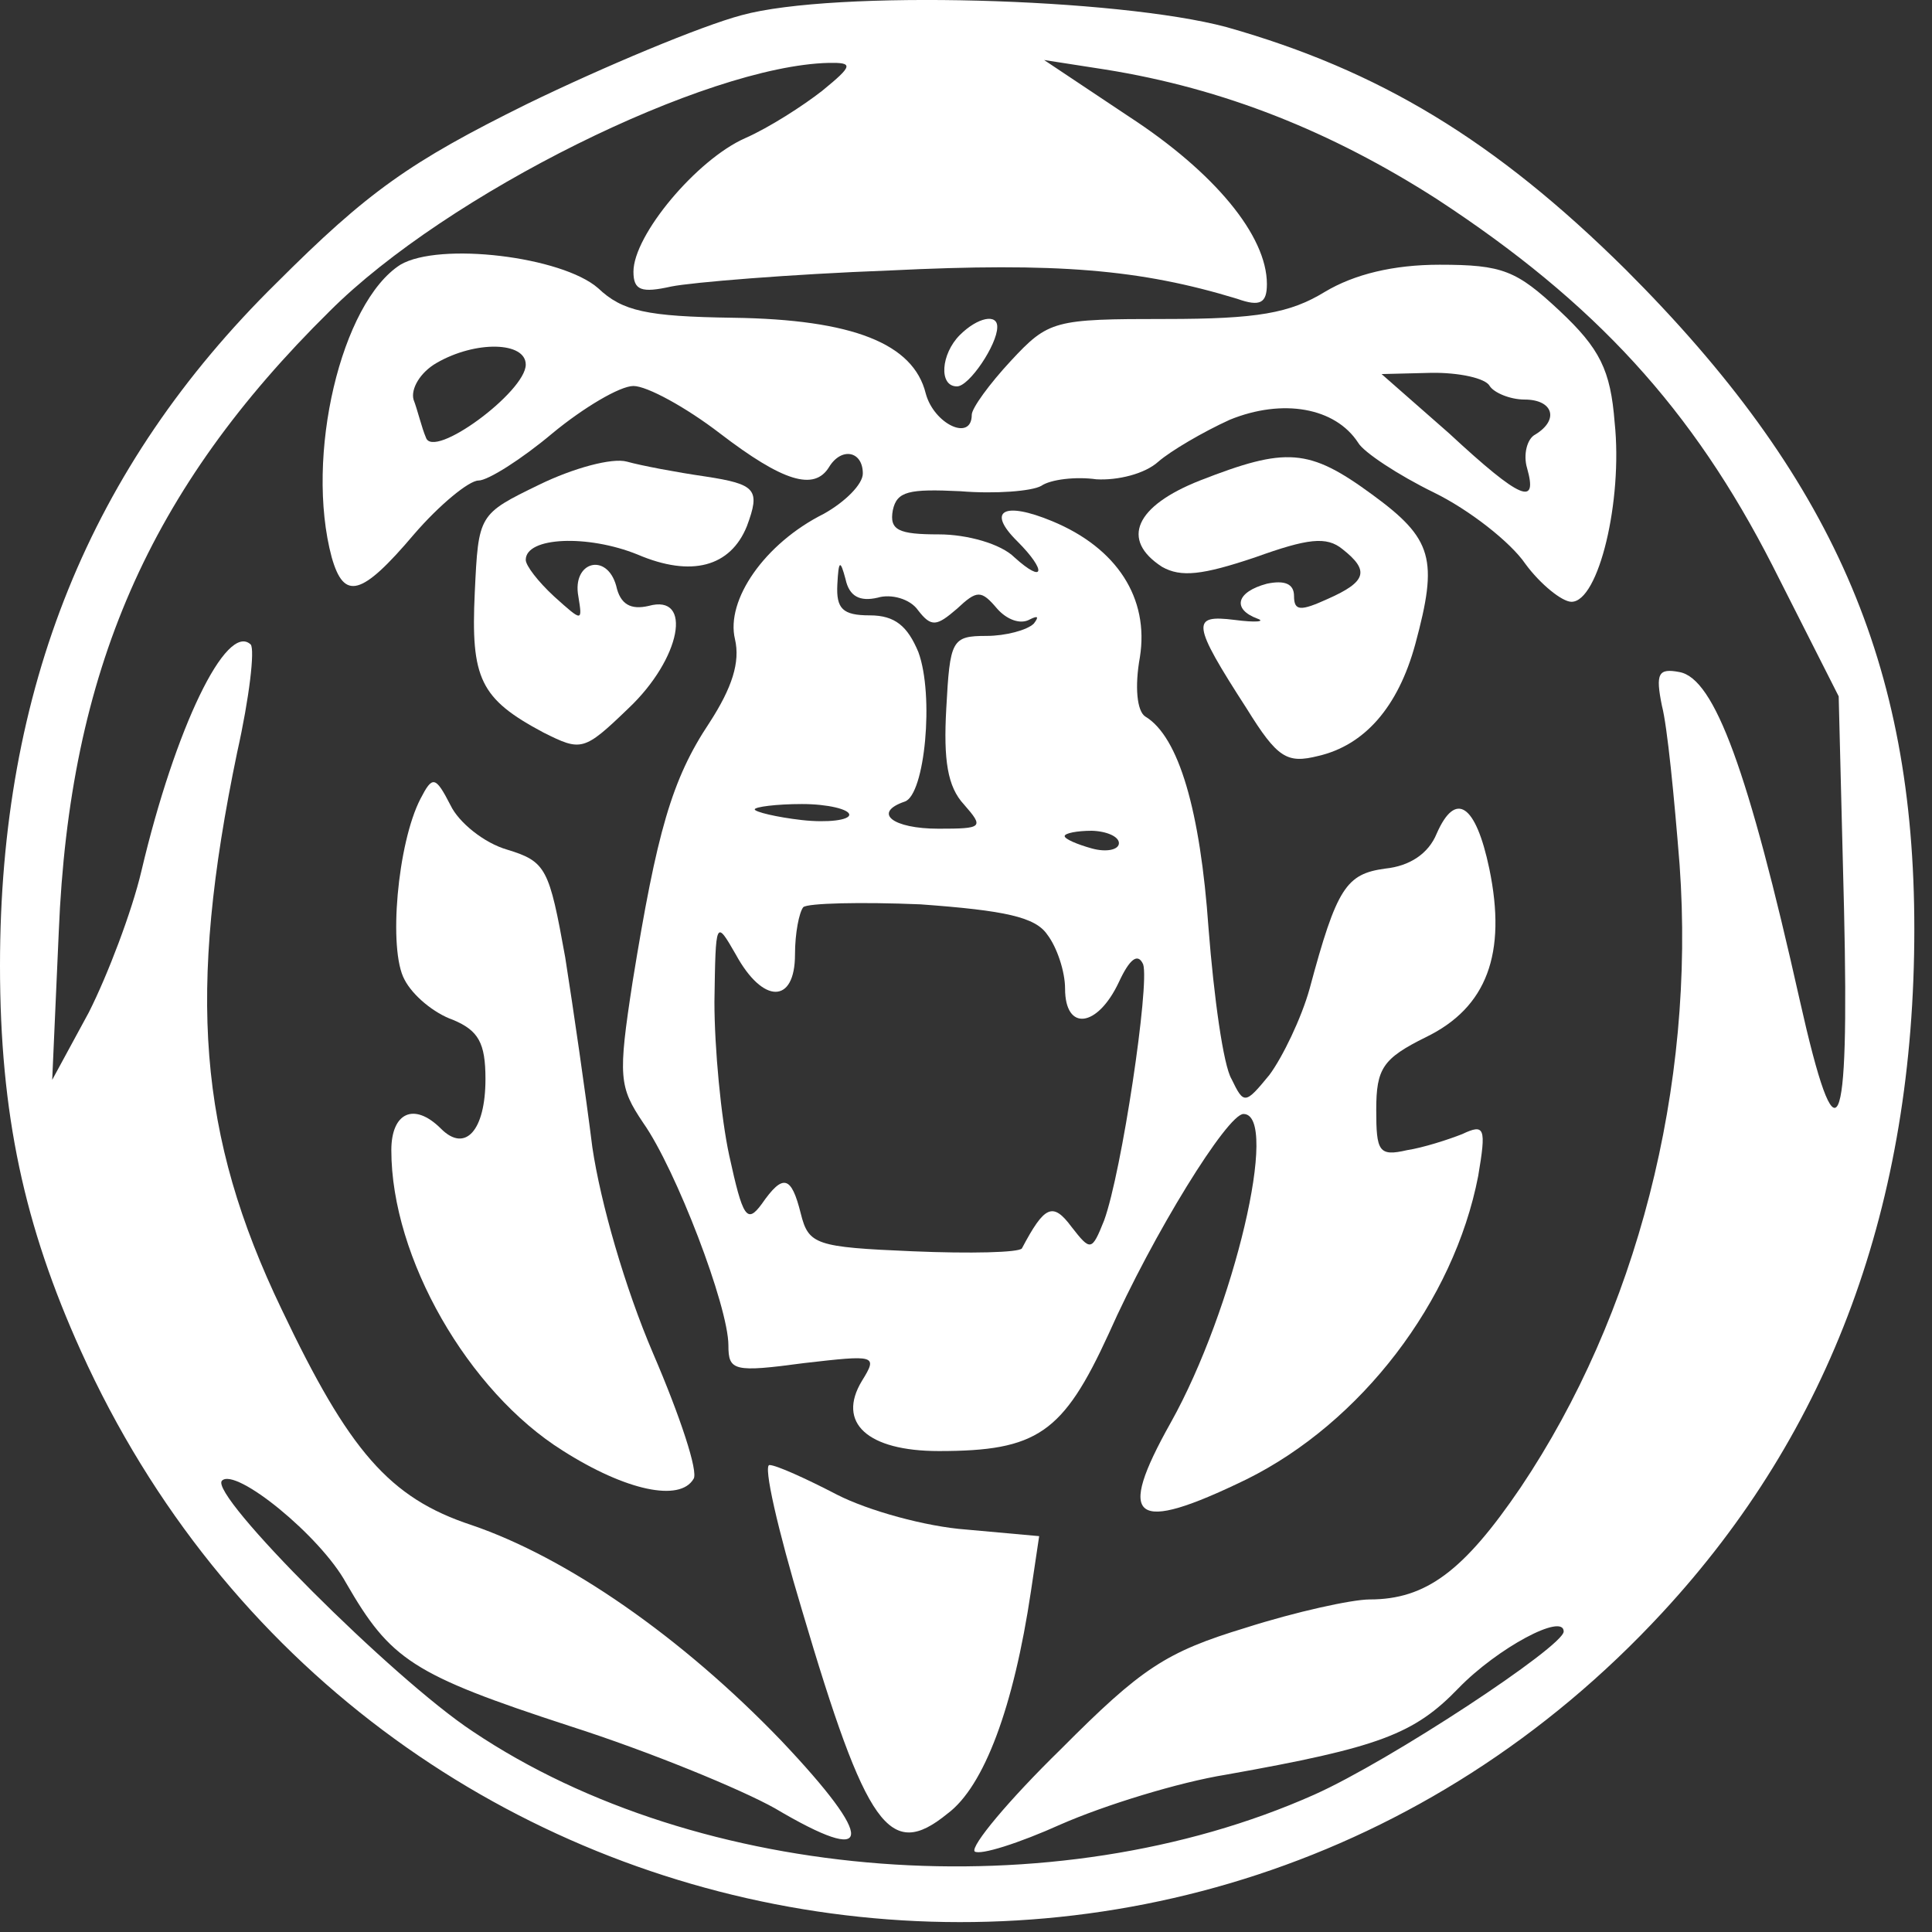 <svg width="47" height="47" viewBox="0 0 47 47" fill="none" xmlns="http://www.w3.org/2000/svg">
<rect x="0" y="0" width="47" height="47" fill="#333333" stroke="none"/>
<path d="M18.04 0.37C17.06 0.63 14.69 1.62 12.82 2.53C9.97 3.94 8.95 4.66 6.72 6.89C2.19 11.35 0 16.76 0 23.49C0 27.1 0.59 29.82 1.97 32.87C8.92 48.25 29.03 51.57 40.44 39.23C44.54 34.8 46.57 29.29 46.57 22.6C46.57 16.14 44.57 11.58 39.55 6.56C36.37 3.41 33.55 1.71 29.84 0.66C27.19 -0.05 20.3 -0.25 18.04 0.37ZM20 2.21C19.54 2.57 18.72 3.1 18.13 3.36C16.95 3.88 15.41 5.72 15.41 6.61C15.41 7.07 15.61 7.13 16.33 6.97C16.82 6.87 19.22 6.67 21.64 6.58C25.71 6.38 27.74 6.55 30.1 7.27C30.66 7.47 30.82 7.37 30.82 6.91C30.82 5.73 29.54 4.19 27.47 2.84L25.4 1.46L26.88 1.69C29.77 2.15 32.39 3.2 34.95 4.84C38.82 7.37 41.18 9.96 43.12 13.76L44.73 16.94L44.86 22.12C44.99 27.76 44.7 28.42 43.78 24.32C42.53 18.74 41.71 16.51 40.86 16.35C40.34 16.25 40.27 16.38 40.43 17.17C40.56 17.66 40.73 19.4 40.86 21.04C41.25 26.45 39.81 31.99 36.99 36.19C35.61 38.22 34.69 38.91 33.32 38.91C32.89 38.91 31.52 39.21 30.3 39.6C28.36 40.19 27.77 40.58 25.81 42.55C24.53 43.8 23.61 44.91 23.71 45.04C23.84 45.14 24.79 44.84 25.81 44.38C26.86 43.92 28.66 43.36 29.84 43.17C33.55 42.51 34.4 42.19 35.48 41.07C36.43 40.09 38.04 39.23 38.04 39.69C38.04 40.05 33.81 42.84 31.97 43.66C25.64 46.48 17.01 45.82 11.5 42.12C9.56 40.84 5.07 36.35 5.4 36.02C5.73 35.69 7.79 37.36 8.42 38.51C9.5 40.38 10.03 40.74 13.86 41.99C15.8 42.61 18.03 43.53 18.85 43.99C21.28 45.43 21.31 44.78 19.01 42.35C16.58 39.82 13.79 37.89 11.47 37.1C9.47 36.44 8.49 35.3 6.85 31.85C4.82 27.62 4.55 24.17 5.77 18.3C6.07 16.96 6.2 15.81 6.1 15.68C5.51 15.12 4.26 17.71 3.44 21.19C3.21 22.17 2.62 23.72 2.16 24.63L1.27 26.27L1.43 22.66C1.69 16.33 3.63 11.9 8.02 7.57C10.87 4.72 17.17 1.6 20.16 1.53C20.76 1.52 20.76 1.59 20 2.21Z" fill="white"/>
<path d="M9.74 6.44C8.3 7.36 7.41 11.1 8.07 13.56C8.37 14.61 8.79 14.51 10.07 13C10.69 12.28 11.41 11.69 11.64 11.69C11.87 11.69 12.69 11.171 13.44 10.54C14.19 9.92 15.08 9.39 15.41 9.39C15.74 9.39 16.69 9.91 17.51 10.54C19.05 11.72 19.81 11.95 20.17 11.36C20.47 10.87 20.99 10.97 20.99 11.52C20.99 11.78 20.56 12.21 20.04 12.5C18.6 13.22 17.65 14.6 17.88 15.55C18.01 16.11 17.81 16.73 17.26 17.58C16.34 18.96 15.98 20.24 15.39 23.88C15.03 26.21 15.06 26.441 15.65 27.32C16.44 28.441 17.72 31.78 17.72 32.73C17.72 33.35 17.85 33.39 19.56 33.16C21.3 32.96 21.36 32.961 20.97 33.59C20.35 34.611 21.1 35.3 22.84 35.3C25.23 35.3 25.86 34.87 26.97 32.45C28.05 30.02 29.86 27.1 30.25 27.1C31.14 27.1 30.02 31.86 28.48 34.61C27.14 37 27.56 37.33 30.32 35.99C33.11 34.61 35.37 31.66 35.96 28.61C36.16 27.43 36.12 27.331 35.57 27.59C35.24 27.721 34.62 27.921 34.23 27.98C33.54 28.14 33.48 28.01 33.48 27C33.48 25.99 33.64 25.75 34.69 25.23C36.17 24.511 36.66 23.2 36.23 21.13C35.9 19.56 35.41 19.23 34.95 20.28C34.75 20.77 34.29 21.07 33.7 21.13C32.75 21.26 32.52 21.59 31.86 24.05C31.66 24.77 31.2 25.721 30.88 26.151C30.29 26.87 30.26 26.87 29.96 26.25C29.76 25.92 29.53 24.25 29.4 22.58C29.2 19.73 28.68 17.92 27.86 17.43C27.66 17.3 27.6 16.71 27.73 15.99C27.96 14.55 27.17 13.331 25.6 12.68C24.42 12.19 23.99 12.42 24.75 13.17C25.47 13.89 25.41 14.22 24.68 13.56C24.35 13.23 23.53 13 22.84 13C21.86 13 21.63 12.9 21.72 12.41C21.82 11.95 22.11 11.89 23.36 11.95C24.21 12.02 25.1 11.95 25.33 11.82C25.56 11.66 26.18 11.59 26.67 11.66C27.19 11.69 27.85 11.53 28.18 11.23C28.48 10.97 29.26 10.51 29.92 10.21C31.2 9.69 32.48 9.91 33.04 10.77C33.17 11 34.02 11.56 34.88 11.98C35.74 12.4 36.75 13.19 37.11 13.72C37.47 14.21 38 14.64 38.23 14.64C38.89 14.64 39.48 12.18 39.28 10.28C39.18 9 38.92 8.48 37.94 7.56C36.89 6.58 36.56 6.44 35.02 6.44C33.9 6.44 32.95 6.67 32.23 7.1C31.38 7.62 30.59 7.76 28.36 7.76C25.64 7.76 25.51 7.79 24.59 8.78C24.07 9.34 23.64 9.93 23.64 10.091C23.64 10.751 22.72 10.32 22.52 9.57C22.22 8.36 20.75 7.77 17.83 7.73C15.73 7.7 15.14 7.57 14.55 7.01C13.67 6.24 10.69 5.88 9.74 6.44ZM12.79 8.87C12.79 9.53 10.53 11.2 10.36 10.64C10.26 10.41 10.16 9.98 10.06 9.72C9.99 9.46 10.22 9.06 10.62 8.83C11.57 8.28 12.79 8.31 12.79 8.87ZM36.24 9.39C36.34 9.55 36.73 9.72 37.09 9.72C37.78 9.72 37.94 10.21 37.35 10.57C37.15 10.67 37.05 11.06 37.15 11.39C37.41 12.31 37.02 12.181 35.25 10.54L33.61 9.1L34.82 9.07C35.49 9.06 36.14 9.2 36.24 9.39ZM21.35 14.54C21.68 14.44 22.14 14.57 22.33 14.841C22.66 15.271 22.79 15.23 23.28 14.81C23.77 14.35 23.87 14.35 24.26 14.81C24.49 15.07 24.82 15.2 25.05 15.07C25.25 14.97 25.28 15 25.15 15.17C24.99 15.33 24.46 15.47 24 15.47C23.15 15.47 23.11 15.57 23.02 17.24C22.95 18.49 23.05 19.14 23.45 19.57C23.94 20.13 23.91 20.16 22.83 20.16C21.71 20.16 21.22 19.77 22.01 19.5C22.5 19.34 22.73 16.91 22.34 15.86C22.08 15.24 21.78 14.97 21.16 14.97C20.5 14.97 20.34 14.81 20.37 14.22C20.4 13.63 20.44 13.601 20.57 14.091C20.66 14.511 20.92 14.64 21.35 14.54ZM20.66 19.82C20.66 19.95 20.14 20.02 19.51 19.95C18.89 19.88 18.36 19.75 18.36 19.69C18.36 19.63 18.88 19.56 19.51 19.56C20.14 19.56 20.66 19.69 20.66 19.82ZM27.22 20.511C27.22 20.671 26.92 20.74 26.56 20.64C26.2 20.54 25.9 20.41 25.9 20.34C25.9 20.27 26.2 20.21 26.56 20.21C26.92 20.22 27.22 20.351 27.22 20.511ZM25.48 22.74C25.71 23.04 25.91 23.63 25.91 24.05C25.91 25.1 26.7 25 27.22 23.89C27.48 23.33 27.68 23.17 27.81 23.46C27.97 23.95 27.29 28.51 26.86 29.69C26.56 30.44 26.53 30.44 26.07 29.85C25.61 29.23 25.41 29.331 24.86 30.37C24.79 30.471 23.61 30.5 22.2 30.44C19.84 30.34 19.67 30.28 19.48 29.52C19.25 28.6 19.05 28.541 18.53 29.291C18.17 29.78 18.07 29.62 17.74 28.11C17.54 27.19 17.38 25.491 17.38 24.37C17.41 22.37 17.41 22.37 17.9 23.22C18.56 24.43 19.34 24.43 19.34 23.22C19.34 22.7 19.44 22.2 19.54 22.07C19.64 21.97 20.95 21.94 22.39 22C24.46 22.15 25.19 22.31 25.48 22.74Z" fill="white"/>
<path d="M23.35 8.15C22.89 8.61 22.83 9.4 23.28 9.4C23.58 9.4 24.26 8.38 24.26 7.96C24.27 7.62 23.78 7.72 23.35 8.15Z" fill="white"/>
<path d="M13.12 11.79C11.64 12.51 11.64 12.51 11.55 14.41C11.45 16.51 11.68 17 13.22 17.82C14.14 18.28 14.2 18.28 15.29 17.23C16.57 16.02 16.86 14.44 15.78 14.74C15.35 14.84 15.09 14.71 14.99 14.25C14.76 13.43 13.91 13.66 14.07 14.51C14.17 15.13 14.17 15.13 13.48 14.51C13.09 14.15 12.79 13.76 12.79 13.62C12.79 13.06 14.3 13 15.51 13.49C16.82 14.05 17.77 13.79 18.17 12.8C18.5 11.91 18.4 11.78 17.15 11.59C16.46 11.49 15.61 11.33 15.25 11.23C14.89 11.13 13.94 11.39 13.12 11.79Z" fill="white"/>
<path d="M29.19 11.69C27.62 12.31 27.25 13.13 28.27 13.79C28.73 14.05 29.25 13.99 30.53 13.56C31.81 13.1 32.27 13.04 32.66 13.36C33.32 13.88 33.25 14.15 32.3 14.57C31.64 14.87 31.48 14.87 31.48 14.5C31.48 14.2 31.25 14.11 30.82 14.2C30.07 14.4 29.97 14.82 30.59 15.05C30.79 15.12 30.56 15.15 30.03 15.08C28.98 14.95 28.98 15.15 30.33 17.24C31.08 18.45 31.31 18.58 32.07 18.39C33.19 18.13 34.01 17.21 34.43 15.67C34.99 13.6 34.86 13.11 33.38 12.03C31.84 10.9 31.29 10.87 29.19 11.69Z" fill="white"/>
<path d="M10.23 19.43C9.67 20.51 9.44 23.1 9.84 23.83C10.04 24.22 10.56 24.65 11.02 24.81C11.64 25.07 11.81 25.37 11.81 26.25C11.81 27.5 11.32 28.05 10.73 27.46C10.07 26.8 9.52 27.07 9.52 27.98C9.52 30.6 11.39 33.85 13.69 35.29C15.23 36.27 16.54 36.54 16.87 35.98C17 35.82 16.54 34.44 15.89 32.93C15.2 31.32 14.61 29.26 14.41 27.91C14.25 26.63 13.95 24.56 13.75 23.29C13.36 21.13 13.29 20.96 12.34 20.67C11.78 20.51 11.16 20.01 10.96 19.59C10.59 18.87 10.52 18.87 10.23 19.43Z" fill="white"/>
<path d="M19.51 39.17C21.08 44.48 21.64 45.27 23.05 44.12C23.94 43.46 24.66 41.53 25.08 38.71L25.28 37.37L23.51 37.21C22.53 37.14 21.12 36.75 20.36 36.36C19.61 35.97 18.88 35.64 18.72 35.64C18.56 35.63 18.92 37.21 19.51 39.17Z" fill="white"/>
</svg>
